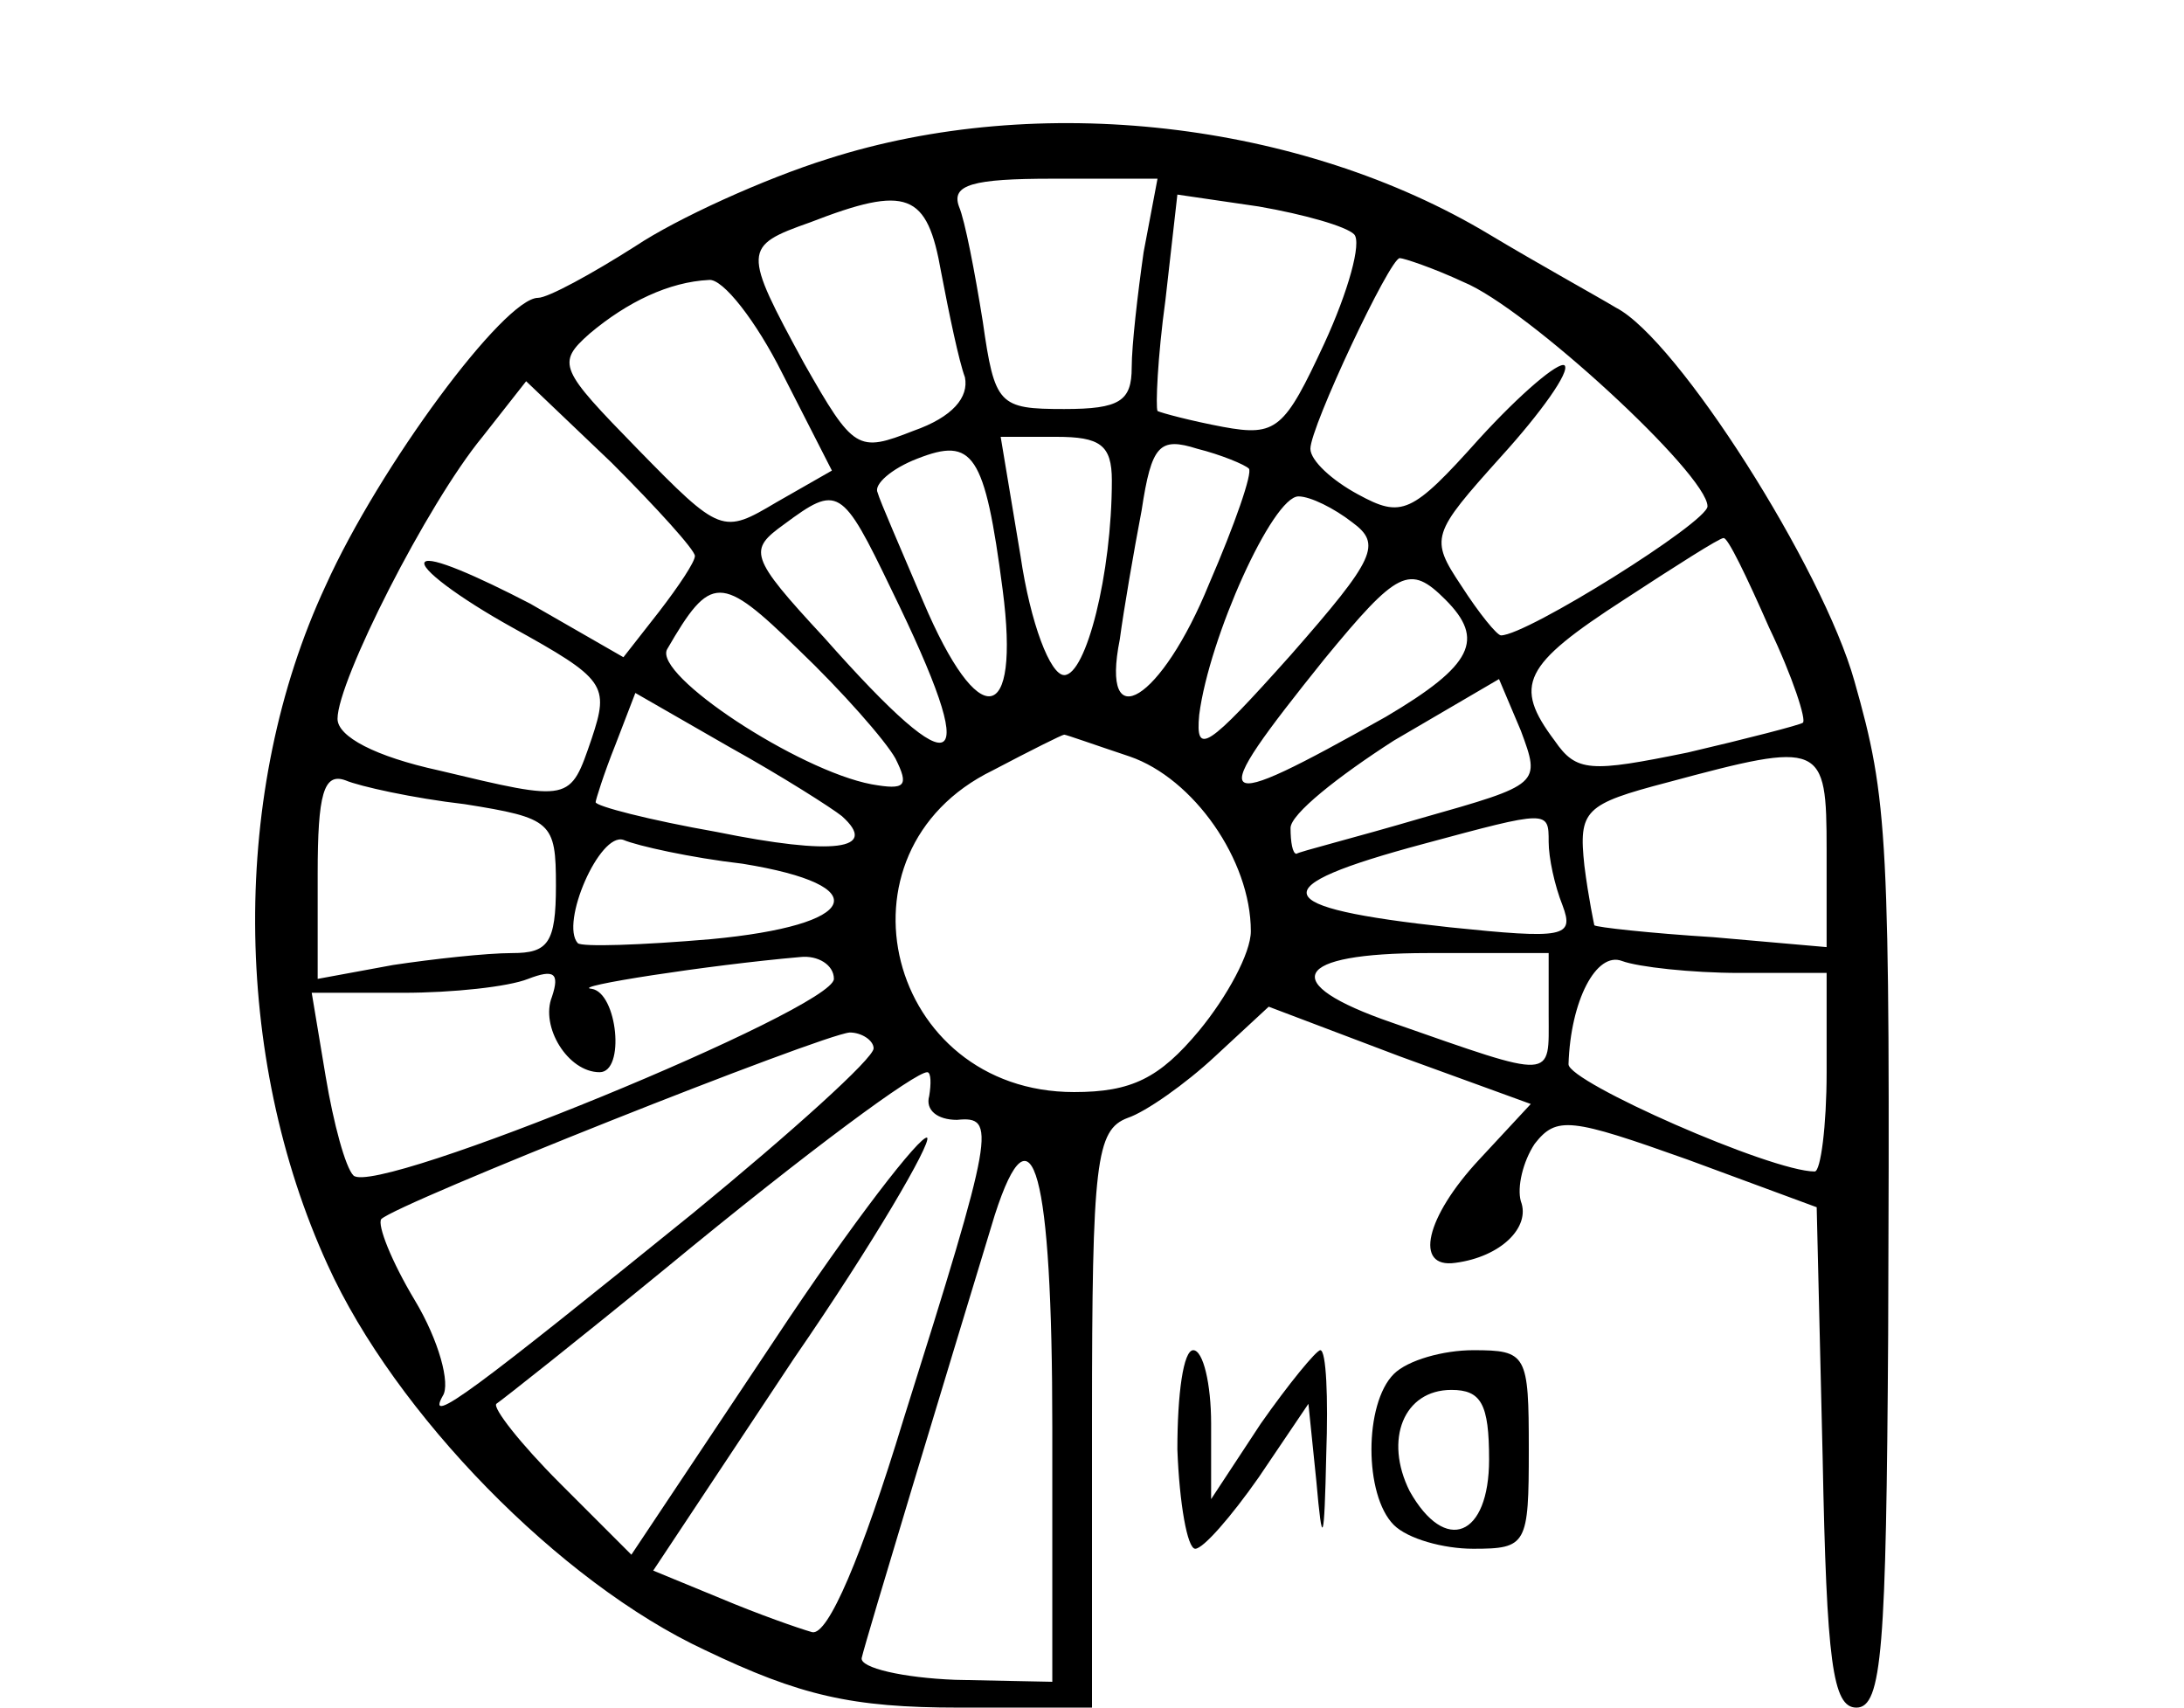 <?xml version="1.0" standalone="no"?>
<!DOCTYPE svg PUBLIC "-//W3C//DTD SVG 20010904//EN"
 "http://www.w3.org/TR/2001/REC-SVG-20010904/DTD/svg10.dtd">
<svg version="1.0" xmlns="http://www.w3.org/2000/svg"
 width="110pt" height="86pt" viewBox="0 0 110 86"
 preserveAspectRatio="xMidYMid meet">
<g transform="translate(0,86) scale(0.1,-0.1)"
fill="#000000" stroke="none">
<path d="M417 780 c-32 -10 -76 -30 -97 -44 -22 -14 -44 -26 -49 -26 -17 0
-80 -85 -107 -145 -48 -103 -47 -237 1 -342 34 -75 117 -160 190 -194 48 -23
74 -29 128 -29 l67 0 0 145 c0 130 2 146 18 152 9 3 29 17 44 31 l27 25 66
-25 66 -24 -26 -28 c-27 -29 -33 -55 -12 -52 23 3 38 18 33 31 -2 7 1 20 7 29
11 14 18 13 77 -8 l65 -24 3 -126 c2 -103 5 -126 17 -126 13 0 15 30 16 188 1
252 0 269 -17 329 -16 57 -89 172 -120 188 -10 6 -39 22 -64 37 -95 57 -227
72 -333 38z m159 -47 c-3 -21 -6 -47 -6 -58 0 -17 -6 -21 -34 -21 -33 0 -35 2
-41 44 -4 25 -9 51 -12 58 -4 11 7 14 47 14 l53 0 -7 -37z m-102 -10 c4 -21 9
-45 12 -53 2 -10 -6 -20 -26 -27 -28 -11 -30 -10 -55 34 -31 57 -31 59 3 71
49 19 59 15 66 -25z m208 19 c4 -4 -3 -29 -15 -55 -20 -43 -24 -47 -51 -42
-16 3 -31 7 -33 8 -1 2 0 27 4 56 l6 53 41 -6 c23 -4 44 -10 48 -14z m55 -24
c32 -13 123 -97 123 -113 0 -8 -91 -65 -104 -65 -2 0 -11 11 -20 25 -16 24
-15 26 20 65 20 22 35 43 32 46 -3 2 -22 -14 -43 -37 -34 -38 -39 -40 -61 -28
-13 7 -24 17 -24 23 0 11 40 96 45 96 2 0 17 -5 32 -12z m-343 -46 l25 -49
-28 -16 c-27 -16 -28 -16 -70 27 -39 40 -41 43 -24 58 19 16 40 26 60 27 7 1
24 -21 37 -47z m-44 -92 c0 -3 -8 -15 -18 -28 l-18 -23 -47 27 c-27 14 -50 24
-53 21 -3 -3 17 -18 44 -33 47 -26 49 -29 40 -56 -11 -32 -10 -32 -77 -16 -32
7 -51 17 -51 26 0 19 45 108 73 142 l22 28 43 -41 c23 -23 42 -44 42 -47z
m155 -17 c9 -69 -12 -72 -40 -6 -11 26 -22 51 -23 55 -2 4 7 12 20 17 28 11
34 3 43 -66z m55 55 c0 -47 -13 -98 -24 -98 -7 0 -17 26 -22 60 l-10 60 28 0
c22 0 28 -4 28 -22z m69 6 c2 -2 -7 -28 -20 -58 -24 -59 -55 -78 -45 -28 2 15
7 44 11 65 5 33 9 37 28 31 12 -3 24 -8 26 -10z m-180 -61 c46 -94 35 -102
-34 -24 -38 41 -38 44 -20 57 27 20 29 19 54 -33z m232 34 c15 -11 12 -18 -31
-67 -42 -47 -48 -51 -46 -30 5 39 37 110 50 110 6 0 18 -6 27 -13z m210 -53
c12 -25 19 -47 17 -48 -1 -1 -28 -8 -58 -15 -49 -10 -56 -10 -67 6 -21 28 -16
38 35 71 26 17 48 31 50 31 2 1 12 -20 23 -45z m-440 -66 c7 -14 5 -16 -12
-13 -37 7 -110 55 -103 68 22 38 27 38 66 0 22 -21 44 -46 49 -55z m277 80
c20 -20 14 -33 -30 -59 -89 -50 -92 -47 -31 29 37 45 43 48 61 30z m-12 -110
c-34 -10 -62 -17 -63 -18 -2 0 -3 6 -3 13 0 7 24 26 52 44 l53 31 11 -26 c10
-27 10 -27 -50 -44z m-292 1 c19 -17 -4 -20 -63 -8 -34 6 -61 13 -61 15 0 1 4
14 10 29 l10 26 47 -27 c27 -15 52 -31 57 -35z m145 30 c32 -11 61 -52 61 -88
0 -11 -12 -33 -26 -50 -20 -24 -34 -31 -63 -31 -94 0 -125 121 -41 162 19 10
35 18 36 18 1 0 15 -5 33 -11z m351 -47 l0 -49 -57 5 c-32 2 -59 5 -60 6 0 0
-3 14 -5 30 -3 28 0 31 42 42 78 21 80 20 80 -34z m-686 23 c44 -7 46 -9 46
-41 0 -29 -4 -34 -22 -34 -13 0 -40 -3 -60 -6 l-38 -7 0 53 c0 40 3 51 14 47
7 -3 34 -9 60 -12z m546 -19 c0 -8 3 -22 7 -32 6 -16 1 -17 -57 -11 -92 10
-95 20 -13 42 63 17 63 17 63 1z m-406 -11 c68 -11 59 -31 -16 -38 -35 -3 -65
-4 -67 -2 -9 10 11 56 23 52 7 -3 34 -9 60 -12z m46 -58 c0 -15 -231 -110
-242 -99 -4 4 -10 26 -14 50 l-7 42 46 0 c25 0 53 3 63 7 13 5 16 3 12 -9 -6
-15 8 -38 24 -38 13 0 9 40 -4 42 -12 1 59 12 105 16 9 1 17 -4 17 -11z m360
-18 c0 -33 4 -33 -79 -4 -58 20 -50 35 18 35 l61 0 0 -31z m96 21 l44 0 0 -50
c0 -27 -3 -50 -6 -50 -22 0 -124 45 -124 54 1 32 14 57 27 52 8 -3 35 -6 59
-6z m-436 -38 c0 -5 -41 -42 -91 -83 -110 -89 -135 -108 -126 -92 4 6 -2 28
-14 48 -12 20 -19 38 -17 41 8 8 222 93 236 94 6 0 12 -4 12 -8z m28 -24 c-2
-7 4 -12 14 -12 20 2 19 -5 -27 -151 -21 -69 -38 -109 -46 -107 -7 2 -27 9
-46 17 l-34 14 71 107 c40 58 69 108 67 111 -3 2 -38 -43 -77 -102 l-72 -108
-36 36 c-20 20 -34 38 -32 40 3 2 41 32 85 68 74 61 126 99 132 99 2 0 2 -6 1
-12z m62 -167 l0 -128 -49 1 c-26 1 -48 6 -47 11 2 9 43 144 67 223 19 59 29
22 29 -107z"/>
<path d="M593 130 c1 -27 5 -50 9 -50 4 0 18 16 32 36 l25 37 4 -39 c3 -34 4
-32 5 14 1 28 0 52 -3 52 -2 0 -16 -17 -30 -37 l-25 -38 0 38 c0 20 -4 37 -9
37 -5 0 -8 -22 -8 -50z"/>
<path d="M702 168 c-15 -15 -15 -61 0 -76 7 -7 25 -12 40 -12 27 0 28 2 28 50
0 48 -1 50 -28 50 -15 0 -33 -5 -40 -12z m48 -43 c0 -39 -22 -48 -40 -16 -13
26 -3 51 21 51 15 0 19 -7 19 -35z"/>
</g>
</svg>
